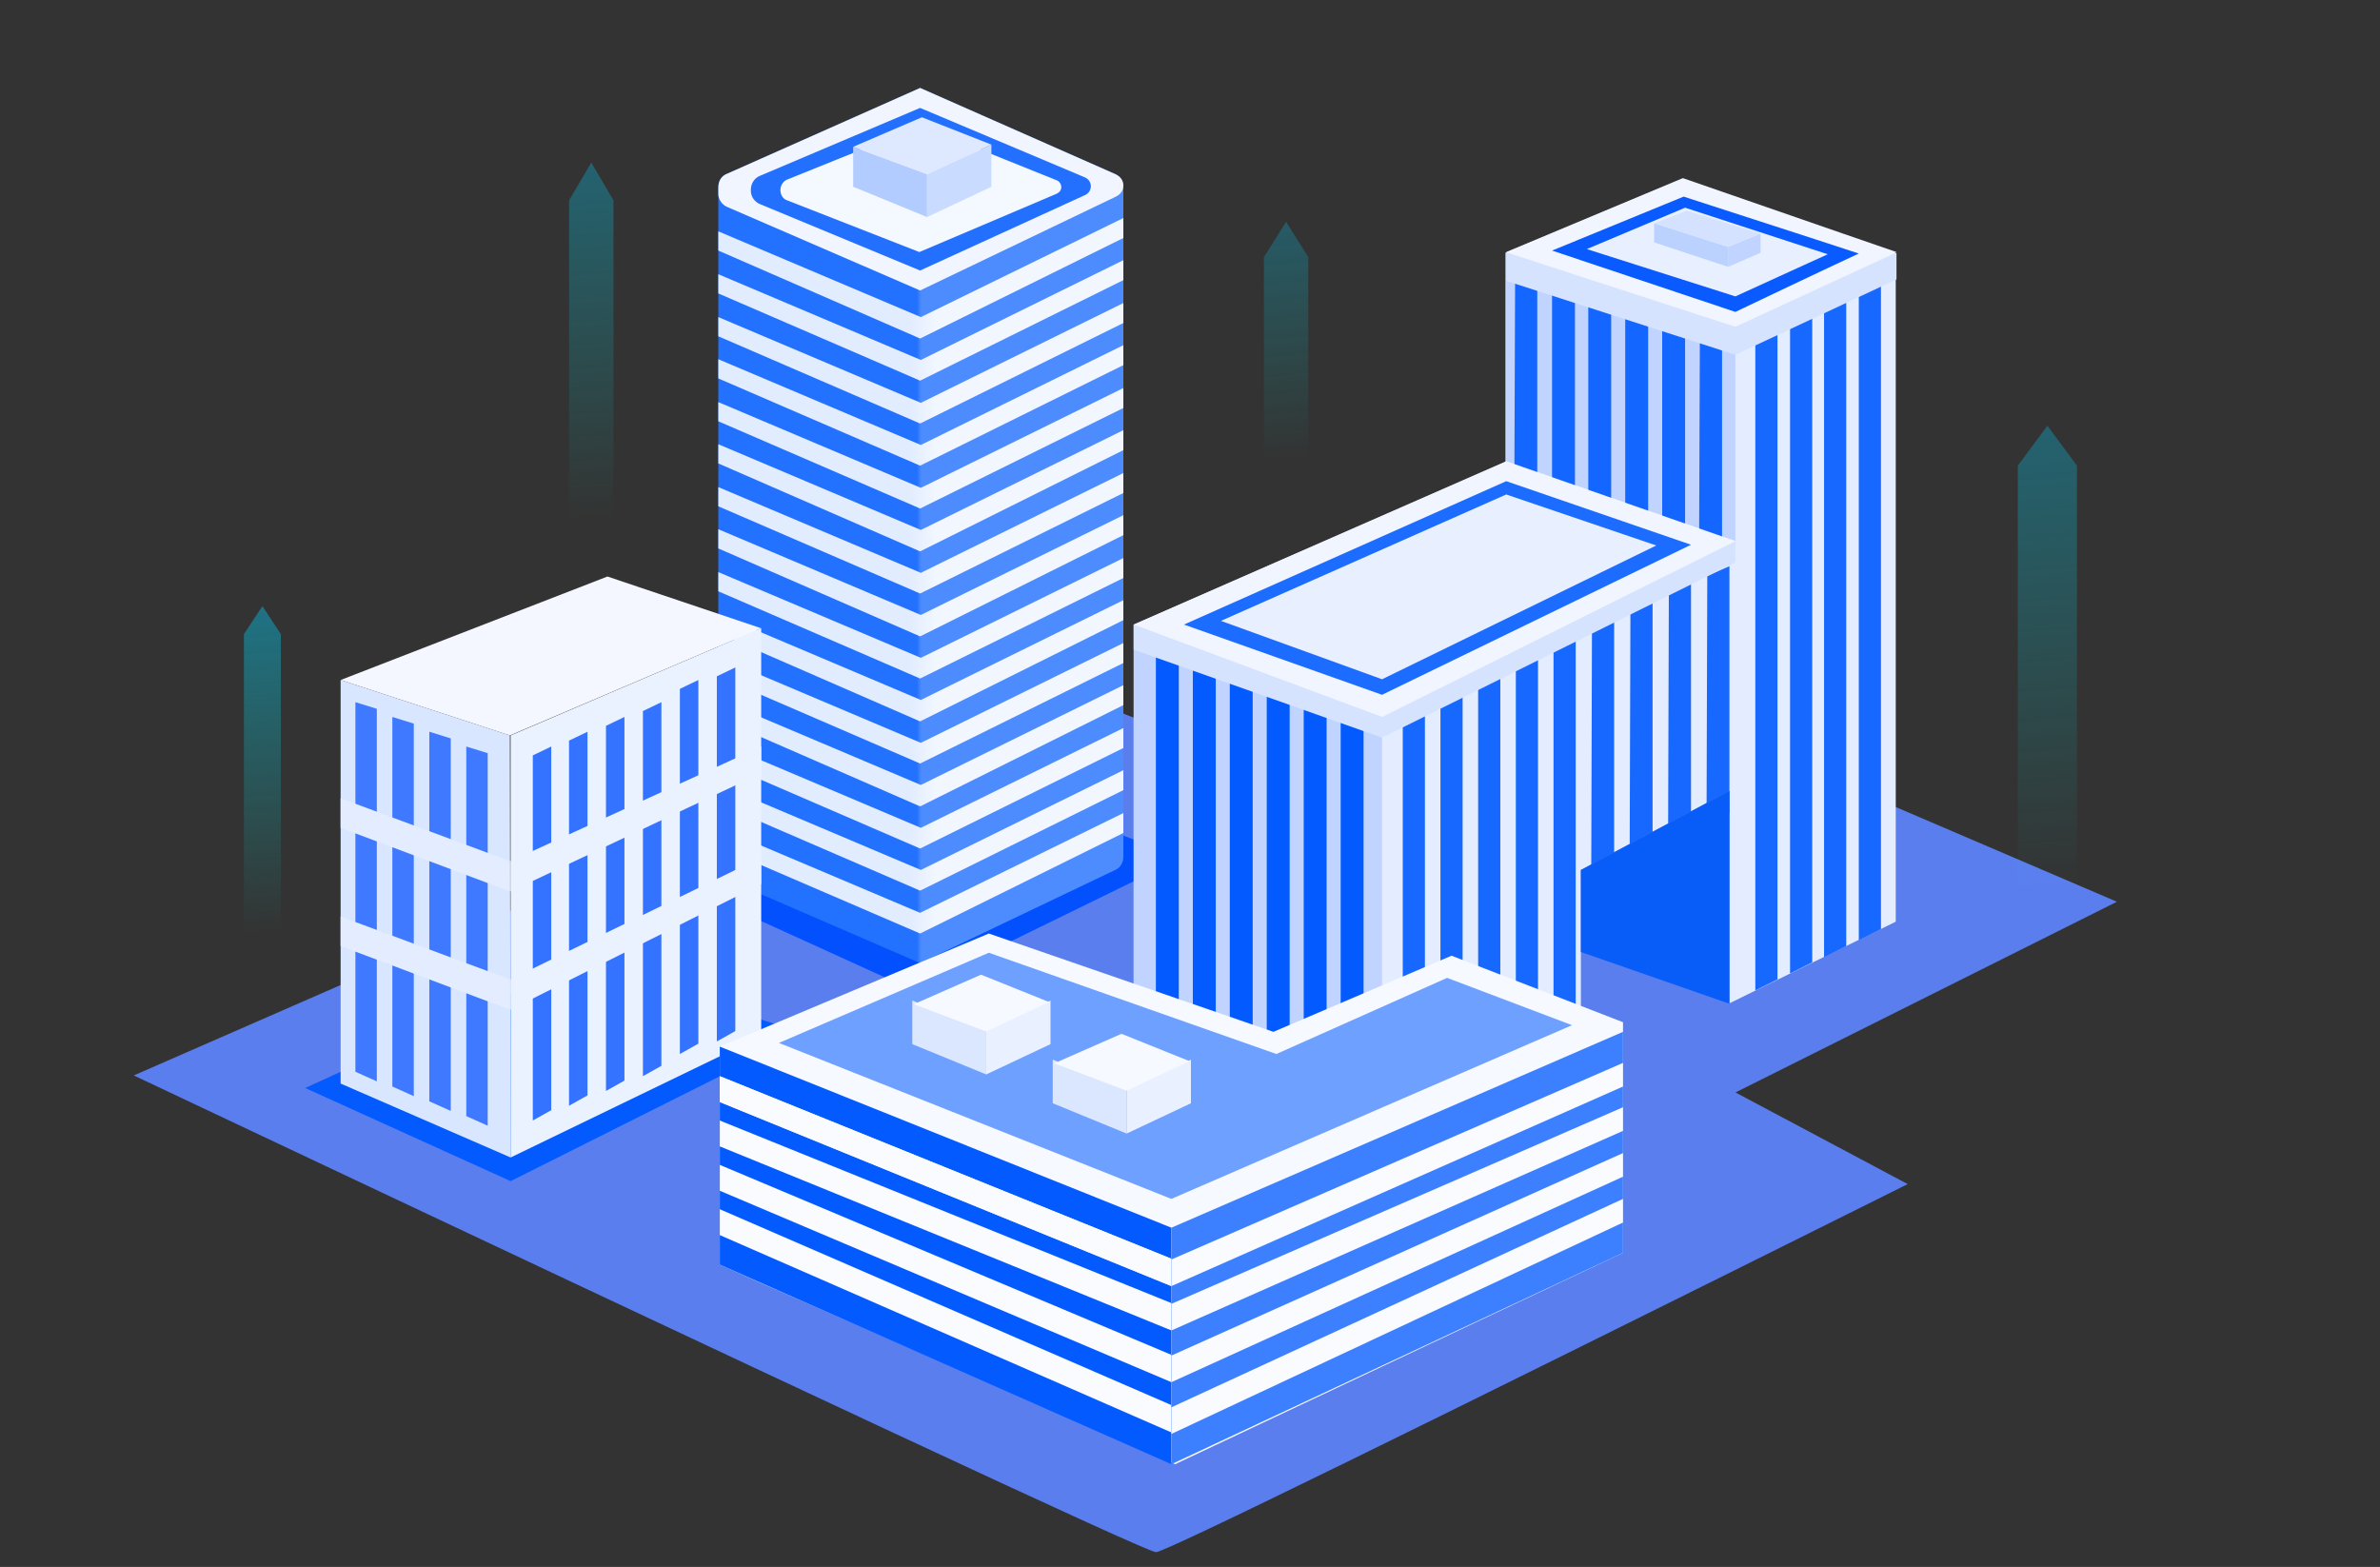 <?xml version="1.0" encoding="utf-8"?>
<!-- Generator: Adobe Illustrator 23.0.1, SVG Export Plug-In . SVG Version: 6.00 Build 0)  -->
<svg version="1.1" id="enterprise" xmlns="http://www.w3.org/2000/svg" xmlns:xlink="http://www.w3.org/1999/xlink" x="0px" y="0px"
	 viewBox="0 0 322 212" style="enable-background:new 0 0 322 212;" xml:space="preserve">
<rect x="0" y="0" width="322" height="212" fill="#333333" stroke="none"/>
<style type="text/css">
	.st0{fill-rule:evenodd;clip-rule:evenodd;fill:#5B7EEE;}
	.st1{fill-rule:evenodd;clip-rule:evenodd;fill:#0350FF;}
	.st2{fill-rule:evenodd;clip-rule:evenodd;fill:url(#_x34_4_1_);}
	.st3{fill-rule:evenodd;clip-rule:evenodd;fill:#F0F5FF;}
	.st4{fill-rule:evenodd;clip-rule:evenodd;fill:#2370FF;}
	.st5{fill-rule:evenodd;clip-rule:evenodd;fill:#F4F8FF;}
	.st6{fill-rule:evenodd;clip-rule:evenodd;fill:url(#_x34_0_1_);}
	.st7{fill-rule:evenodd;clip-rule:evenodd;fill:#E4EDFF;}
	.st8{fill-rule:evenodd;clip-rule:evenodd;fill:#1768FF;}
	.st9{fill-rule:evenodd;clip-rule:evenodd;fill:#C0D4FF;}
	.st10{fill-rule:evenodd;clip-rule:evenodd;fill:#035BFF;}
	.st11{fill-rule:evenodd;clip-rule:evenodd;fill:#D6E3FE;}
	.st12{fill-rule:evenodd;clip-rule:evenodd;fill:#1366FF;}
	.st13{fill-rule:evenodd;clip-rule:evenodd;fill:#1C6CFF;}
	.st14{fill-rule:evenodd;clip-rule:evenodd;fill:#E8F0FF;}
	.st15{fill-rule:evenodd;clip-rule:evenodd;fill:#085CF8;}
	.st16{fill-rule:evenodd;clip-rule:evenodd;fill:#095BFF;}
	.st17{fill-rule:evenodd;clip-rule:evenodd;fill:#F4F7FF;}
	.st18{fill-rule:evenodd;clip-rule:evenodd;fill:#D8E6FF;}
	.st19{fill-rule:evenodd;clip-rule:evenodd;fill:#3E79FF;}
	.st20{fill-rule:evenodd;clip-rule:evenodd;fill:#EBF2FF;}
	.st21{fill-rule:evenodd;clip-rule:evenodd;fill:#3473FF;}
	.st22{fill-rule:evenodd;clip-rule:evenodd;fill:#E3EDFF;}
	.st23{fill-rule:evenodd;clip-rule:evenodd;fill:#F6F9FF;}
	.st24{fill-rule:evenodd;clip-rule:evenodd;fill:#6DA0FF;}
	.st25{fill-rule:evenodd;clip-rule:evenodd;fill:#F9FBFF;}
	.st26{fill-rule:evenodd;clip-rule:evenodd;fill:#3C80FF;}
	.st27{fill-rule:evenodd;clip-rule:evenodd;fill:#B3CCFF;}
	.st28{fill-rule:evenodd;clip-rule:evenodd;fill:#C9DBFF;}
	.st29{fill-rule:evenodd;clip-rule:evenodd;fill:#DEE9FF;}
	.st30{fill-rule:evenodd;clip-rule:evenodd;fill:#DBE7FF;}
	.st31{fill-rule:evenodd;clip-rule:evenodd;fill:#E9F0FF;}
	.st32{fill-rule:evenodd;clip-rule:evenodd;fill:#BBD2FF;}
	.st33{fill-rule:evenodd;clip-rule:evenodd;fill:#D4E2FF;}
	.st34{opacity:0.3;fill-rule:evenodd;clip-rule:evenodd;fill:url(#layer4_1_);enable-background:new    ;}
	.st35{opacity:0.3;fill-rule:evenodd;clip-rule:evenodd;fill:url(#layer3_1_);enable-background:new    ;}
	.st36{opacity:0.25;fill-rule:evenodd;clip-rule:evenodd;fill:url(#layer2_1_);enable-background:new    ;}
	.st37{opacity:0.4;fill-rule:evenodd;clip-rule:evenodd;fill:url(#layer1_1_);enable-background:new    ;}
</style>
<path id="layer11" class="st0" d="M18.1,145.5L140.5,92l46.5,18.4l42.9-12.6l56.5,24.2l-51.6,25.8l23.3,12.4
	C191.5,193.4,157.6,210,156.4,210S109.1,188.5,18.1,145.5z"/>
<g id="layer10" transform="translate(40.984, 11)">
	<polygon id="_x34_5" class="st1" points="86.9,93.2 52.3,109.2 82.4,122.9 119,105 	"/>
	
		<linearGradient id="_x34_4_1_" gradientUnits="userSpaceOnUse" x1="-824.436" y1="631.842" x2="-823.436" y2="631.842" gradientTransform="matrix(54.854 0 0 -118.382 45279.781 74859.117)">
		<stop  offset="0" style="stop-color:#2371FF"/>
		<stop  offset="0.489" style="stop-color:#2371FF"/>
		<stop  offset="0.5" style="stop-color:#4D8CFF"/>
		<stop  offset="1" style="stop-color:#4D8CFF"/>
	</linearGradient>
	<path id="_x34_4" class="st2" d="M57.4,12.5L83.5,0.9l0,0l26.3,11.6c0.7,0.3,1.2,1,1.2,1.8v90.6c0,0.8-0.4,1.5-1.1,1.8l-26.4,12.6
		l0,0L57.4,108c-0.7-0.3-1.2-1-1.2-1.8V14.3C56.2,13.5,56.6,12.8,57.4,12.5z"/>
	<path id="_x34_3" class="st3" d="M57.4,12.5L83.5,0.9l0,0L110,12.6c0.6,0.3,1,0.8,1,1.5c0,0.7-0.4,1.2-1,1.5L83.5,28.3l0,0L57.4,17
		c-0.7-0.3-1.2-1-1.2-1.8v-0.8C56.2,13.5,56.6,12.8,57.4,12.5z"/>
	<path id="_x34_2" class="st4" d="M61.8,12.8l21.7-9.2l0,0l22.3,9.4c0.5,0.2,0.8,0.7,0.8,1.2c0,0.5-0.3,1-0.8,1.2L83.5,25.6l0,0
		l-21.7-9c-0.7-0.3-1.2-1-1.2-1.8v-0.1C60.6,13.8,61.1,13.1,61.8,12.8z"/>
	<path id="_x34_1" class="st5" d="M65.5,13.3L83.6,6l0,0l18.4,7.4c0.3,0.1,0.6,0.5,0.6,0.9c0,0.4-0.2,0.7-0.6,0.9l-18.6,7.9l0,0
		l-17.9-7c-0.6-0.2-0.9-0.8-0.9-1.4C64.6,14.1,65,13.5,65.5,13.3z"/>
	
		<linearGradient id="_x34_0_1_" gradientUnits="userSpaceOnUse" x1="-824.436" y1="631.029" x2="-823.436" y2="631.029" gradientTransform="matrix(54.854 0 0 -96.852 45279.781 61183.121)">
		<stop  offset="0" style="stop-color:#E1ECFF"/>
		<stop  offset="0.47" style="stop-color:#E1ECFF"/>
		<stop  offset="0.537" style="stop-color:#F2F7FF"/>
		<stop  offset="1" style="stop-color:#F2F7FF"/>
	</linearGradient>
	<path id="_x34_0" class="st6" d="M111,99v2.7l-27.5,13.6l-27.4-11.8v-2.6l27.4,11.6L111,99z M111,93.2v2.7l-27.5,13.6L56.2,97.7
		v-2.6l27.4,11.6L111,93.2z M111,87.5v2.7l-27.5,13.6L56.2,92v-2.6l27.4,11.6L111,87.5z M111,81.7v2.7L83.5,98.1L56.2,86.2v-2.6
		l27.4,11.6L111,81.7z M111,76v2.7L83.5,92.3L56.2,80.5v-2.6l27.4,11.6L111,76z M111,70.2v2.7L83.5,86.6L56.2,74.7v-2.6l27.4,11.6
		L111,70.2z M111,64.5v2.7L83.5,80.8L56.2,69v-2.6l27.4,11.6L111,64.5z M111,58.7v2.7L83.5,75.1L56.2,63.2v-2.6l27.4,11.6L111,58.7z
		 M111,53v2.7L83.5,69.3L56.2,57.5v-2.6l27.4,11.6L111,53z M111,47.2v2.7L83.5,63.6L56.2,51.7v-2.6l27.4,11.6L111,47.2z M111,41.5
		v2.7L83.5,57.8L56.2,46v-2.6l27.4,11.6L111,41.5z M111,35.7v2.7L83.5,52L56.2,40.2v-2.6l27.4,11.6L111,35.7z M111,30v2.7L83.5,46.3
		L56.2,34.5v-2.6l27.4,11.6L111,30z M111,24.2v2.7L83.5,40.5L56.2,28.7v-2.6l27.4,11.6L111,24.2z M111,18.5v2.7L83.5,34.8L56.2,22.9
		v-2.6l27.4,11.6L111,18.5z"/>
	<path id="_x33_9" class="st7" d="M112.4,73.5v63l33.6,11.3l69.5-34.1c0-60.3,0-90.5,0-90.5s-9.6-3.3-28.9-10l-23.9,10v28.3
		L112.4,73.5z"/>
	<path id="_x33_8" class="st8" d="M151.8,84.9V142l-3,1.5V86L151.8,84.9z M156.9,82.5V142l-3,1.5V83.8L156.9,82.5z M162,78.6V137
		l-3,1.5V79.9L162,78.6z M167.1,76.6V135l-3,1.5V77.9L167.1,76.6z M172.2,75.6V132l-3,1.5V76.9L172.2,75.6z M199.5,31.9v89.6l-3,1.5
		V33.2L199.5,31.9z M204.2,29.9v89.3l-3,1.5V31.2L204.2,29.9z M208.8,27.7v89.3l-3,1.5V29L208.8,27.7z M213.5,24.9v89.8l-3,1.5V26.3
		L213.5,24.9z M177.4,72.6V106l-3.1,1.4l0.1-33.5L177.4,72.6z M182.6,70.6V104l-3.1,1.4l0.1-33.5L182.6,70.6z M187.8,67.6V101
		l-3.1,1.4l0.1-33.5L187.8,67.6z M193,65.6V99l-3.1,1.4l0.1-33.5L193,65.6z"/>
	<polygon id="_x33_7" class="st9" points="112.4,73.5 112.4,142.5 146,153.8 146,86 	"/>
	<path id="_x33_6" class="st10" d="M115.4,76.5l3.1,1.8v54l-3.1,0.2V76.5z M120.4,78.8l3.1,0.4v53.1l-3.1,0.2V78.8z M125.4,79.9
		l3.1,1.1v51.4l-3.1,0.2V79.9z M130.4,81.6l3.1,1.3v49.3l-3.1,0.2V81.6z M135.4,83.6l3.1,0.9v47.8l-3.1,0.2V83.6z M140.4,84.9
		l3.1,1.1v46.3l-3.1,0.2V84.9z"/>
	<polygon id="_x33_5" class="st11" points="112.4,73.5 112.4,76.9 146,88.8 193.8,65.1 193.8,62.2 146,86 	"/>
	<polygon id="_x33_4" class="st9" points="162.8,23.2 162.8,51.4 193.8,62.2 193.8,33.4 	"/>
	<path id="_x33_3" class="st12" d="M192,34.2v28l-3.1-0.8l0.1-27.2H192z M183.9,32.7l3.1,1.4v28l-3.1-0.8V32.7z M178.9,31.2l3.1,1
		v28l-3.1-0.8V31.2z M173.9,29.4l3.1,1.3v28.4l-3.1-0.8V29.4z M169,28.5l3.1,0.6v28l-3.1-0.8L169,28.5z M167,27.2v28l-3.1-0.8
		l0.1-27.2H167z"/>
	<polygon id="_x33_2" class="st11" points="162.8,23.2 162.8,27 193.8,37 215.6,26.8 215.6,23.2 193.8,33.2 	"/>
	<polygon id="_x33_1" class="st3" points="112.4,73.5 146,86 193.8,62.2 162.8,51.4 	"/>
	<polygon id="_x33_0" class="st13" points="119.2,73.5 146,83 187.8,62.7 162.8,54.1 	"/>
	<polygon id="_x32_9" class="st14" points="124.2,73 146,80.9 183.1,62.8 162.8,55.9 	"/>
	<polygon id="_x32_8" class="st0" points="172.9,106.7 172.9,135.8 193,124.8 193,96 	"/>
	<polygon id="_x32_7" class="st15" points="172.9,106.7 172.9,117.8 193,124.8 193,96 	"/>
	<path id="_x32_6" class="st3" d="M193.8,33.2c14.5-6.7,21.8-10.1,21.8-10.1s-9.6-3.3-28.9-10l-23.9,10L193.8,33.2z"/>
	<path id="_x32_5" class="st16" d="M193.8,31.2c11.1-5.3,16.7-7.9,16.7-7.9s-7.9-2.6-23.7-7.7L169,22.9L193.8,31.2z"/>
	<path id="_x32_4" class="st14" d="M193.8,29.1c8.3-3.8,12.5-5.7,12.5-5.7s-6.4-2.1-19.3-6.3l-13.3,5.6L193.8,29.1z"/>
	<polygon id="_x32_3" class="st10" points="37.3,119.3 0.3,136.2 28.1,148.8 68,128.8 	"/>
	<polygon id="_x32_2" class="st17" points="5.1,81 41.2,67 62,74 28,88.5 	"/>
	<polygon id="_x32_1" class="st18" points="5.1,81 5.1,135.6 28.1,145.6 28,88.5 	"/>
	<path id="_x32_0" class="st19" d="M22.1,90l2.9,0.9v50.4l-2.9-1.3V90z M17.1,88l2.9,0.9v50.4l-2.9-1.3V88z M12.1,86l2.9,0.9v50.4
		l-2.9-1.3V86z M7.1,84l2.9,0.9v50.4L7.1,134V84z"/>
	<polygon id="_x31_9" class="st20" points="62,74 62,129.2 28.1,145.6 28.1,88.5 	"/>
	<path id="_x31_8" class="st21" d="M33.6,90v49.2l-2.5,1.4V91.2L33.6,90z M38.5,88v49.2l-2.5,1.4V89.2L38.5,88z M43.5,86v49.2
		l-2.5,1.4V87.2L43.5,86z M48.5,84v49.2l-2.5,1.4V85.2L48.5,84z M53.5,81v49.2l-2.5,1.4V82.2L53.5,81z M58.5,79.3v49.2l-2.5,1.4
		V80.5L58.5,79.3z"/>
	<polygon id="_x31_7" class="st20" points="62,90 62,93.6 28.1,109.6 28.1,105.5 	"/>
	<polygon id="_x31_6" class="st20" points="62,105 62,108.6 28.1,125.6 28.1,121.5 	"/>
	<polygon id="_x31_5" class="st22" points="5.1,97 5.1,101 28,109.6 28,105.5 	"/>
	<polygon id="_x31_4" class="st22" points="5.1,113 5.1,117 28,125.6 28,121.5 	"/>
	<polygon id="_x31_3" class="st23" points="56.4,130.6 92.8,115.3 131.3,128.6 155.4,118.3 178.6,127.3 178.6,158.5 118,187.1 
		62,162.6 56.4,160.1 	"/>
	<polygon id="_x31_2" class="st24" points="64.4,130.1 92.8,117.9 131.7,131.6 154.8,121.3 171.7,127.7 117.5,151.2 	"/>
	<polygon id="_x31_1" class="st10" points="56.4,130.6 117.5,155.1 117.5,187.1 56.4,160.1 	"/>
	<polygon id="_x31_0" class="st25" points="56.4,134.6 117.5,159.3 117.5,163 56.4,138.1 	"/>
	<polygon id="_x39_" class="st25" points="56.4,134.6 117.5,159.3 117.5,163 56.4,138.1 	"/>
	<polygon id="_x38_" class="st25" points="56.4,140.6 117.5,165.3 117.5,169 56.4,144.1 	"/>
	<polygon id="_x37_" class="st25" points="56.4,146.6 117.5,172.3 117.5,176 56.4,150.1 	"/>
	<polygon id="_x36__2_" class="st25" points="56.4,152.6 117.5,179.1 117.5,182.8 56.4,156.1 	"/>
	<polygon id="_x35__1_" class="st26" points="117.5,155.1 178.6,128.6 178.6,158.5 117.5,187.1 	"/>
	<polygon id="_x34__1_" class="st25" points="117.5,159.4 178.6,132.8 178.6,136 117.5,163 	"/>
	<polygon id="_x33__3_" class="st25" points="117.5,165.4 178.6,138.8 178.6,142 117.5,169 	"/>
	<polygon id="_x32__2_" class="st25" points="117.5,172.4 178.6,145 178.6,148.2 117.5,176 	"/>
	<polygon id="_x31__2_" class="st25" points="117.5,179.4 178.6,151.2 178.6,154.4 117.5,183 	"/>
</g>
<g id="layer9" transform="translate(114.328, 14.965)">
	<polygon id="_x33__1_" class="st27" points="1.1,10.3 1.1,4.9 11.1,8.6 11.1,14.4 	"/>
	<polygon id="_x32__1_" class="st28" points="11.1,14.4 11.1,8.6 19.8,4.6 19.8,10.3 	"/>
	<polygon id="_x31__1_" class="st29" points="11.1,8.6 1.1,4.9 10.4,0.9 19.8,4.6 	"/>
</g>
<g id="layer8" transform="translate(123.328, 130.965)">
	<polygon id="_x36_" class="st30" points="0.1,10.3 0.1,4.4 10.1,8.3 10.1,14.4 	"/>
	<polygon id="_x35_" class="st30" points="19.1,18.3 19.1,12.4 29.1,16.3 29.1,22.4 	"/>
	<polygon id="_x34_" class="st31" points="10.1,14.4 10.1,8.5 18.8,4.4 18.8,10.3 	"/>
	<polygon id="_x33_" class="st31" points="29.1,22.4 29.1,16.5 37.8,12.4 37.8,18.3 	"/>
	<polygon id="_x32_" class="st23" points="10.1,8.6 0.3,4.9 9.4,0.9 18.6,4.6 	"/>
	<polygon id="_x31_" class="st23" points="29.1,16.6 19.3,12.9 28.4,8.9 37.6,12.6 	"/>
</g>
<polygon id="layer7" class="st32" points="223.8,32.8 233.8,36.1 233.8,33.4 223.8,30.2 "/>
<polygon id="layer6" class="st9" points="233.8,36.1 238.2,34.2 238.2,31.6 233.8,33.4 "/>
<polygon id="layer5" class="st33" points="223.8,30.2 228.2,28.5 238.2,31.6 233.8,33.4 "/>
<linearGradient id="layer4_1_" gradientUnits="userSpaceOnUse" x1="-664.496" y1="636.979" x2="-664.504" y2="637.979" gradientTransform="matrix(6 0 0 -48 4067 30645)">
	<stop  offset="0" style="stop-color:#00FFF4;stop-opacity:0"/>
	<stop  offset="1" style="stop-color:#00D1FF"/>
</linearGradient>
<polygon id="layer4" class="st34" points="77,27.1 80,22 83,27.1 83,70 77,70 "/>
<linearGradient id="layer3_1_" gradientUnits="userSpaceOnUse" x1="-697.746" y1="639.066" x2="-697.755" y2="640.066" gradientTransform="matrix(8 0 0 -62.444 5859 40025.883)">
	<stop  offset="0" style="stop-color:#00FFF4;stop-opacity:0"/>
	<stop  offset="1" style="stop-color:#00D1FF"/>
</linearGradient>
<polygon id="layer3" class="st35" points="273,63 277,57.6 281,63 281,120 273,120 "/>
<linearGradient id="layer2_1_" gradientUnits="userSpaceOnUse" x1="-664.492" y1="632.469" x2="-664.51" y2="633.469" gradientTransform="matrix(6 0 0 -32 4161 20301)">
	<stop  offset="0" style="stop-color:#00FFF4;stop-opacity:0"/>
	<stop  offset="1" style="stop-color:#00D1FF"/>
</linearGradient>
<polygon id="layer2" class="st36" points="171,34.8 174,30 177,34.8 177,62 171,62 "/>
<linearGradient id="layer1_1_" gradientUnits="userSpaceOnUse" x1="-637.897" y1="636.159" x2="-637.904" y2="637.159" gradientTransform="matrix(5 0 0 -44 3225 28117)">
	<stop  offset="0" style="stop-color:#00FFF4;stop-opacity:0"/>
	<stop  offset="1" style="stop-color:#00D1FF"/>
</linearGradient>
<polygon id="layer1" class="st37" points="33,85.8 35.5,82 38,85.8 38,126 33,126 "/>
</svg>
